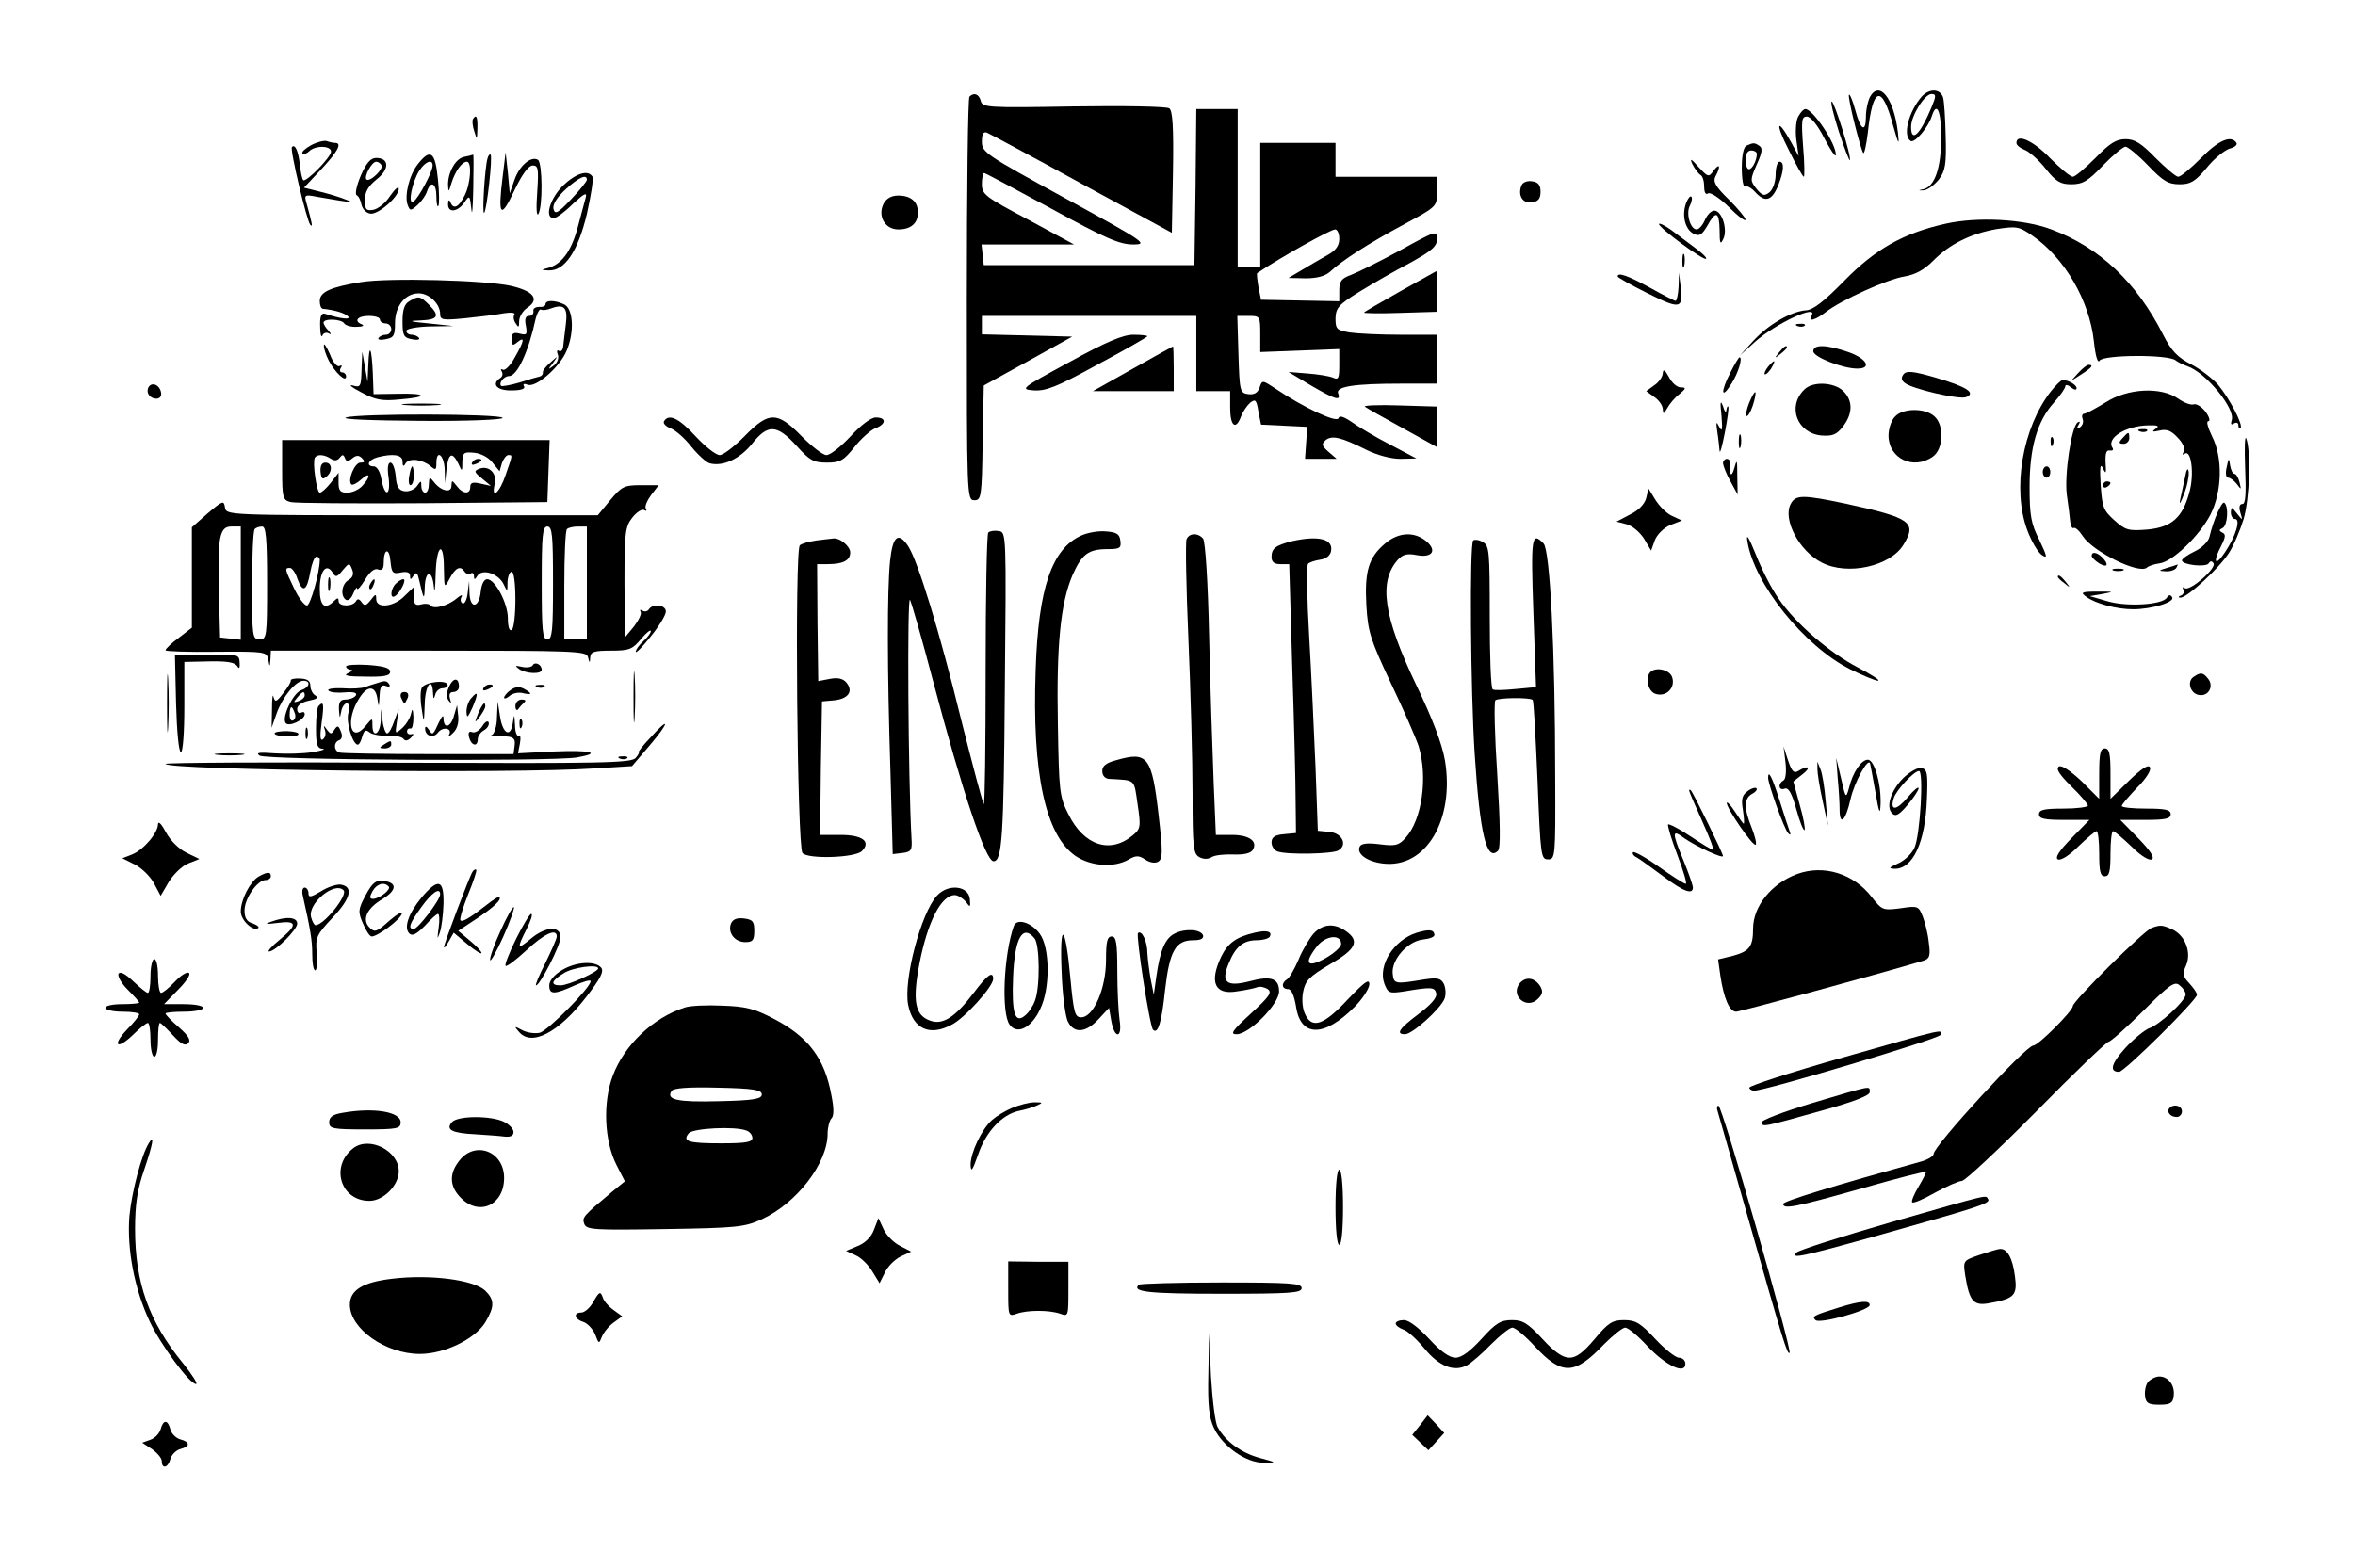 <?xml version="1.0" standalone="no"?>
<!DOCTYPE svg PUBLIC "-//W3C//DTD SVG 20010904//EN"
 "http://www.w3.org/TR/2001/REC-SVG-20010904/DTD/svg10.dtd">
<svg version="1.0" xmlns="http://www.w3.org/2000/svg"
 width="626pt" height="417pt" viewBox="0 0 626 417"
 preserveAspectRatio="xMidYMid meet">

<g transform="translate(0,417) scale(0.1,-0.1)"
fill="#000000" stroke="none">
<path d="M4970 3911 c-5 -11 -10 -33 -10 -50 0 -45 -14 -38 -28 15 -7 26 -15
45 -17 42 -5 -4 31 -147 38 -155 3 -2 8 22 12 54 13 123 37 130 67 20 15 -53
17 -56 13 -19 -11 92 -50 140 -75 93z"/>
<path d="M5108 3913 c-35 -41 -51 -104 -29 -118 11 -6 47 37 56 66 13 41 25
15 25 -56 0 -81 -17 -131 -47 -138 -15 -3 -15 -4 1 -3 10 1 28 14 40 29 17 23
20 40 18 114 -1 47 -4 94 -7 104 -8 24 -37 24 -57 2z m26 -29 c-30 -72 -54
-95 -54 -51 0 29 36 87 54 87 13 0 13 -5 0 -36z"/>
<path d="M2577 3913 c-4 -3 -7 -246 -7 -540 0 -524 0 -533 20 -533 18 0 20 8
22 153 l3 152 118 65 117 65 -120 3 -120 3 0 24 0 25 285 0 285 0 0 -100 0
-100 45 0 45 0 0 -45 c0 -48 15 -60 29 -22 5 13 16 29 24 36 14 11 17 8 22
-23 l7 -35 62 -3 61 -3 -3 -42 -3 -43 42 0 42 0 -22 19 c-18 16 -19 20 -7 31
17 13 40 8 108 -26 28 -14 65 -24 90 -24 l43 1 -70 37 c-39 20 -84 47 -102 60
-22 15 -33 18 -35 10 -5 -13 -94 29 -168 79 -35 23 -35 23 -42 2 -5 -14 -15
-19 -30 -17 -22 3 -23 8 -26 106 l-3 102 31 0 c29 0 30 -1 30 -48 l0 -48 105
4 105 4 0 -42 c0 -36 -2 -41 -17 -34 -10 4 -40 9 -68 11 l-50 4 60 -36 c65
-38 80 -42 72 -21 -7 18 41 26 166 26 l97 0 0 65 0 65 -97 0 c-54 0 -115 3
-135 6 -35 6 -38 9 -38 38 1 27 8 36 63 70 34 21 95 56 135 77 58 32 72 44 72
64 0 23 -3 22 -99 -31 -55 -30 -114 -59 -130 -65 -25 -9 -31 -17 -31 -41 l0
-29 -104 2 -104 2 -7 35 c-3 19 -5 35 -3 36 64 43 195 116 207 116 6 0 11 -11
11 -25 0 -18 -9 -31 -31 -43 -16 -9 -47 -27 -67 -39 l-37 -22 46 -1 c30 0 52
6 65 18 32 30 104 76 197 126 87 47 87 47 87 87 l0 39 -135 0 -135 0 0 45 0
45 -100 0 -100 0 0 -165 0 -165 -30 0 -30 0 0 210 0 210 -55 0 -55 0 -2 -207
-3 -208 -280 0 -280 0 -3 28 -3 27 123 0 123 0 -122 66 c-115 61 -123 67 -123
95 0 16 3 29 6 29 3 0 83 -43 179 -95 144 -79 181 -95 217 -95 41 0 33 6 -179
122 -212 116 -223 123 -223 151 0 21 4 28 14 24 7 -3 121 -64 252 -136 l239
-130 3 161 c2 122 -1 164 -10 170 -7 5 -122 7 -255 5 -228 -4 -242 -3 -246 15
-5 18 -18 23 -30 11z"/>
<path d="M4888 3820 c14 -43 28 -78 29 -76 6 6 -41 156 -48 156 -4 0 5 -36 19
-80z"/>
<path d="M4780 3860 c-6 -10 -8 -39 -5 -62 l6 -43 -20 37 c-38 68 -43 51 -6
-21 19 -39 37 -71 40 -71 2 0 2 36 -2 80 -5 70 -4 80 10 80 10 0 29 -23 46
-57 17 -32 30 -52 31 -45 1 30 -61 122 -81 122 -5 0 -13 -9 -19 -20z"/>
<path d="M1257 3853 c-2 -5 -1 -19 4 -33 7 -23 7 -23 8 8 1 31 -3 40 -12 25z"/>
<path d="M827 3784 c-16 -9 -26 -18 -23 -22 4 -3 12 0 18 6 16 16 58 15 58 -1
0 -15 -67 -83 -74 -76 -3 3 -7 22 -9 42 -4 36 -13 55 -21 46 -6 -6 40 -199 49
-207 7 -7 5 2 -10 57 -7 23 -5 24 26 18 99 -17 105 -18 79 -8 -14 6 -44 15
-68 21 l-44 11 46 49 c44 47 56 70 37 70 -5 0 -15 2 -23 5 -7 2 -26 -3 -41
-11z"/>
<path d="M5360 3790 c0 -6 10 -14 23 -19 12 -5 37 -27 55 -50 27 -34 39 -41
68 -41 30 0 44 8 84 50 27 28 54 50 60 50 6 0 33 -22 60 -50 40 -42 54 -50 84
-50 29 0 41 7 72 44 20 25 48 47 61 51 13 3 21 10 18 15 -14 22 -48 7 -94 -40
-27 -27 -54 -50 -61 -50 -6 0 -33 23 -60 50 -38 39 -55 50 -80 50 -25 0 -42
-11 -80 -50 -27 -27 -54 -50 -60 -50 -7 0 -34 23 -61 50 -44 46 -89 66 -89 40z"/>
<path d="M4643 3783 c-8 -3 -13 -25 -13 -59 0 -31 4 -53 9 -50 4 3 16 -3 26
-14 26 -29 44 -25 61 15 16 40 18 65 4 65 -5 0 -10 -15 -10 -34 0 -19 -7 -39
-16 -47 -14 -11 -19 -10 -35 9 -17 22 -17 24 1 65 14 31 16 43 7 49 -13 9 -16
9 -34 1z m27 -22 c0 -17 -12 -41 -21 -41 -5 0 -9 11 -9 25 0 16 6 25 15 25 8
0 15 -4 15 -9z"/>
<path d="M1111 3734 c-23 -29 -37 -85 -27 -110 6 -15 8 -15 26 1 11 10 22 26
25 36 10 30 25 22 25 -13 0 -17 2 -29 5 -26 3 3 3 35 -1 72 -7 73 -20 82 -53
40z m39 -4 c0 -17 -38 -88 -51 -96 -16 -10 -4 52 16 83 16 24 35 31 35 13z"/>
<path d="M1234 3753 c-23 -4 -44 -42 -43 -76 1 -19 2 -18 9 6 10 32 28 57 41
57 14 0 10 -59 -6 -90 -16 -32 -30 -38 -38 -17 -3 7 -6 5 -6 -5 -1 -25 25 -22
43 3 14 21 15 20 19 -17 2 -22 4 3 5 54 1 50 1 91 0 91 -2 -1 -13 -4 -24 -6z"/>
<path d="M1296 3749 c-7 -21 -15 -151 -9 -145 7 6 23 150 17 155 -2 2 -6 -2
-8 -10z"/>
<path d="M1336 3699 c-13 -104 -5 -113 31 -36 21 44 38 67 49 67 15 0 16 -9
12 -71 -3 -41 -2 -65 3 -58 12 19 11 136 -1 144 -18 11 -49 -15 -62 -52 l-13
-37 -5 55 -6 54 -8 -66z"/>
<path d="M959 3703 c-11 -26 -16 -49 -11 -52 6 -3 11 -15 13 -26 3 -11 12 -21
23 -23 20 -4 76 44 76 66 0 8 -10 0 -23 -19 -12 -19 -33 -35 -45 -37 -19 -3
-22 1 -22 27 0 21 9 36 31 54 35 27 34 57 -1 57 -15 0 -26 -13 -41 -47z m55
28 c7 -10 -32 -47 -40 -38 -7 7 14 47 26 47 5 0 11 -4 14 -9z"/>
<path d="M4499 3733 c6 -12 16 -25 21 -28 6 -3 10 -17 10 -31 0 -16 4 -23 11
-18 6 3 31 -13 55 -37 24 -24 44 -39 44 -33 0 5 -20 29 -45 54 -35 34 -42 47
-35 61 15 27 11 37 -5 15 -13 -18 -15 -17 -40 10 -20 23 -24 24 -16 7z"/>
<path d="M1495 3675 c-34 -35 -48 -85 -23 -85 7 0 30 17 51 38 29 27 38 32 34
17 -3 -11 -13 -48 -22 -82 -17 -62 -43 -97 -80 -106 -17 -4 -17 -5 3 -6 43 -2
78 50 102 150 11 49 18 94 15 99 -12 20 -45 9 -80 -25z m65 17 c0 -4 -19 -28
-42 -52 -36 -38 -43 -41 -47 -25 -2 12 10 31 33 52 35 32 56 41 56 25z"/>
<path d="M4044 3676 c-10 -26 4 -48 28 -44 17 2 23 10 23 28 0 18 -6 26 -23
28 -13 2 -25 -3 -28 -12z"/>
<path d="M2349 3629 c-17 -33 3 -69 39 -69 33 0 52 16 52 45 0 29 -19 45 -52
45 -18 0 -31 -7 -39 -21z"/>
<path d="M4482 3630 c-12 -32 -3 -69 19 -81 16 -8 22 -5 37 20 23 42 32 39 33
-11 0 -36 2 -40 10 -23 12 25 -4 75 -24 75 -8 0 -19 -11 -25 -25 -6 -14 -16
-25 -22 -25 -17 0 -29 43 -18 63 5 10 7 21 4 24 -3 3 -9 -4 -14 -17z"/>
<path d="M5171 3575 c-112 -25 -187 -68 -269 -152 -52 -53 -82 -77 -101 -78
-41 -3 -102 -39 -141 -82 l-35 -38 40 36 c55 49 171 103 150 69 -10 -17 11
-11 38 10 39 31 164 88 210 95 29 5 52 18 75 41 44 45 101 73 170 85 53 8 59
7 95 -18 86 -60 151 -172 163 -281 4 -38 10 -59 15 -51 9 16 182 17 202 1 6
-5 21 -12 32 -16 48 -16 129 -114 117 -144 -3 -10 -1 -13 6 -8 7 4 12 2 12 -5
0 -7 3 -10 6 -7 7 8 -29 78 -60 115 -14 16 -46 41 -71 54 -37 19 -53 36 -75
79 -71 140 -169 232 -297 280 -74 28 -198 34 -282 15z"/>
<path d="M4410 3574 c1 -11 119 -98 125 -92 3 2 -10 15 -28 28 -17 13 -47 35
-64 48 -18 13 -33 20 -33 16z"/>
<path d="M4472 3475 c0 -16 2 -22 5 -12 2 9 2 23 0 30 -3 6 -5 -1 -5 -18z"/>
<path d="M3723 3396 c-51 -29 -95 -54 -97 -57 -3 -2 40 -3 95 -1 l99 3 0 55
c0 30 -1 54 -2 53 -2 -1 -45 -25 -95 -53z"/>
<path d="M4300 3435 c0 -3 36 -23 80 -45 88 -44 95 -42 87 22 l-4 33 -1 -37
c-1 -21 -5 -38 -8 -38 -3 0 -34 16 -68 35 -58 32 -86 42 -86 30z"/>
<path d="M960 3420 c-80 -13 -110 -26 -110 -50 0 -11 3 -20 8 -21 30 -3 58
-11 67 -20 9 -10 -20 -7 -62 7 -9 2 -13 -8 -12 -34 0 -20 3 -31 6 -24 2 6 10
9 16 6 8 -5 8 -2 0 7 -7 7 -13 17 -13 21 0 12 48 10 55 -2 3 -5 18 -10 33 -9
15 0 21 3 15 6 -24 9 -13 23 17 23 17 0 30 -4 30 -10 0 -5 7 -10 15 -10 8 0
15 -7 15 -15 0 -8 -6 -15 -14 -15 -8 0 -17 -4 -20 -9 -3 -4 6 -6 19 -3 22 4
25 10 25 43 0 45 27 79 63 79 28 0 57 -28 57 -55 0 -16 7 -17 68 -11 37 4 82
9 101 13 20 3 32 2 28 -4 -3 -5 -2 -15 4 -23 7 -12 9 -11 9 6 0 12 10 28 22
36 33 22 17 44 -44 58 -67 15 -325 22 -398 10z"/>
<path d="M1088 3369 c-13 -7 -18 -23 -18 -53 0 -38 3 -44 25 -48 13 -3 22 -1
19 3 -3 5 -12 9 -20 9 -8 0 -14 5 -14 10 0 6 28 11 63 12 l62 1 -65 7 c-53 5
-57 7 -22 8 47 2 52 12 22 42 -23 23 -28 24 -52 9z"/>
<path d="M1450 3361 c0 -5 -8 -8 -17 -7 -10 0 -17 -5 -15 -11 1 -7 -4 -13 -12
-13 -9 0 -12 -8 -8 -27 4 -23 2 -25 -17 -20 -16 4 -21 1 -21 -15 0 -17 3 -18
15 -8 21 17 19 4 -7 -41 -11 -21 -26 -35 -31 -32 -6 3 -7 1 -3 -5 3 -6 2 -13
-4 -17 -25 -16 -9 -34 30 -33 25 0 37 4 33 11 -4 6 0 8 10 4 22 -8 85 47 103
90 21 49 18 110 -5 123 -24 12 -51 13 -51 1z m54 -54 c-3 -23 -6 -50 -7 -59
-1 -9 -6 -14 -11 -11 -5 4 -7 -1 -3 -10 3 -9 -1 -21 -11 -29 -16 -12 -16 -11
-2 7 14 20 14 20 -7 1 -12 -10 -21 -22 -20 -26 1 -4 -2 -9 -8 -11 -5 -1 -30
-8 -54 -16 -24 -7 -46 -11 -49 -9 -7 8 8 26 21 26 22 0 52 65 71 153 4 15 10
26 14 24 4 -3 16 -1 27 3 35 13 45 2 39 -43z"/>
<path d="M4778 3303 c7 -3 16 -2 19 1 4 3 -2 6 -13 5 -11 0 -14 -3 -6 -6z"/>
<path d="M2842 3207 c-129 -70 -131 -72 -94 -75 32 -2 61 9 170 69 73 39 132
73 132 75 0 2 -17 4 -37 4 -28 0 -73 -19 -171 -73z"/>
<path d="M861 3252 c-1 -7 5 -25 13 -41 17 -32 46 -59 46 -42 0 6 -5 11 -11
11 -5 0 -7 5 -3 12 4 6 3 8 -3 5 -6 -4 -18 9 -26 31 -9 20 -16 31 -16 24z"/>
<path d="M3010 3189 l-105 -59 108 0 107 0 0 60 c0 33 -1 60 -2 59 -2 -1 -50
-27 -108 -60z"/>
<path d="M4729 3233 c-13 -16 -12 -17 4 -4 9 7 17 15 17 17 0 8 -8 3 -21 -13z"/>
<path d="M4820 3236 c0 -15 78 -46 117 -46 40 0 25 27 -24 44 -58 20 -93 21
-93 2z"/>
<path d="M979 3199 l-2 -44 -7 40 -7 40 -2 -48 c-1 -45 -3 -48 -23 -42 -13 3
-3 -5 22 -18 37 -20 55 -24 103 -19 77 6 73 17 -6 15 l-64 -1 -2 56 c-3 69
-10 82 -12 21z"/>
<path d="M4600 3180 c-27 -52 -25 -74 2 -31 19 29 31 71 22 71 -2 0 -13 -18
-24 -40z"/>
<path d="M4700 3195 c-7 -9 -11 -17 -9 -20 3 -2 10 5 17 15 14 24 10 26 -8 5z"/>
<path d="M5524 3178 l-19 -21 28 18 c28 18 33 25 19 25 -5 0 -17 -10 -28 -22z"/>
<path d="M4420 3178 c0 -9 -10 -24 -22 -32 l-22 -16 22 -16 c12 -8 22 -23 22
-32 1 -14 2 -14 12 3 6 11 20 28 32 37 18 15 19 18 4 18 -10 0 -24 12 -32 28
-10 18 -15 22 -16 10z"/>
<path d="M5060 3175 c-7 -9 -6 -16 3 -23 19 -16 144 -45 163 -38 28 11 1 28
-81 52 -59 17 -77 19 -85 9z"/>
<path d="M5452 3130 c-76 -97 -104 -261 -63 -370 11 -30 29 -60 39 -66 15 -10
14 -4 -7 40 -22 43 -26 65 -26 141 0 105 20 175 65 225 17 19 30 38 30 43 0 5
7 4 15 -3 9 -7 15 -8 15 -2 0 9 -24 23 -38 21 -4 0 -17 -13 -30 -29z"/>
<path d="M395 3141 c-8 -15 3 -31 21 -31 9 0 14 7 12 17 -4 20 -24 28 -33 14z"/>
<path d="M4796 3134 c-46 -45 -19 -116 46 -122 29 -2 40 2 57 24 26 34 27 68
1 94 -24 24 -82 27 -104 4z"/>
<path d="M4650 3100 c-7 -17 -10 -33 -8 -36 3 -3 11 9 17 27 6 18 9 34 7 36
-2 2 -9 -10 -16 -27z"/>
<path d="M5597 3100 c-26 -16 -52 -30 -57 -30 -5 0 -7 -6 -4 -14 3 -8 0 -17
-7 -22 -8 -5 -10 -3 -4 6 5 8 4 11 -2 7 -17 -11 -36 -141 -29 -193 4 -27 8
-59 9 -71 1 -11 5 -19 9 -17 4 3 15 -7 24 -21 27 -42 151 -103 171 -84 4 4 19
9 33 11 35 4 107 74 136 130 31 62 33 151 4 208 -11 23 -16 40 -10 40 6 0 3
11 -7 25 -10 13 -24 22 -31 20 -8 -3 -26 4 -42 15 -45 32 -134 28 -193 -10z
m133 -70 c-11 -8 -9 -9 10 -5 19 5 32 0 49 -19 14 -14 20 -30 16 -37 -5 -7 -4
-10 3 -5 17 10 25 -55 12 -102 -18 -68 -47 -94 -112 -100 -50 -4 -58 -2 -88
25 -29 26 -32 35 -36 93 -3 47 -1 60 6 45 8 -17 9 -14 7 15 -1 25 2 34 11 32
8 -1 11 2 7 8 -16 26 37 58 95 59 27 1 31 -2 20 -9z"/>
<path d="M5688 3023 c7 -3 16 -2 19 1 4 3 -2 6 -13 5 -11 0 -14 -3 -6 -6z"/>
<path d="M5642 3005 c-11 -12 -10 -15 3 -15 8 0 15 7 15 15 0 18 -2 18 -18 0z"/>
<path d="M5808 2900 c-4 -19 -10 -46 -13 -60 -3 -14 2 -7 10 15 9 22 14 49 13
60 -2 13 -6 8 -10 -15z"/>
<path d="M5590 2879 c0 -5 5 -7 10 -4 6 3 10 8 10 11 0 2 -4 4 -10 4 -5 0 -10
-5 -10 -11z"/>
<path d="M4576 3065 c3 -38 2 -45 -6 -30 -8 16 -9 14 -5 -14 3 -18 5 -41 6
-50 1 -9 7 13 14 49 7 36 11 67 9 69 -2 2 -4 -2 -5 -10 -1 -8 -5 -3 -9 11 -7
18 -8 11 -4 -25z"/>
<path d="M1078 3093 c23 -2 61 -2 85 0 23 2 4 4 -43 4 -47 0 -66 -2 -42 -4z"/>
<path d="M3628 3089 c4 -4 49 -29 100 -57 l92 -51 0 54 0 54 -100 3 c-54 2
-96 0 -92 -3z"/>
<path d="M5037 3062 c-10 -10 -17 -33 -17 -50 0 -61 66 -93 118 -56 28 20 31
83 4 107 -25 23 -85 22 -105 -1z"/>
<path d="M920 3060 c-15 -5 66 -8 198 -9 124 -1 221 3 218 8 -7 11 -383 12
-416 1z"/>
<path d="M1765 3050 c-3 -6 5 -14 18 -19 13 -5 38 -27 55 -49 18 -22 40 -42
49 -44 35 -9 80 12 112 52 42 53 66 52 118 -5 35 -39 45 -45 81 -45 35 0 44 5
73 41 17 22 43 45 55 50 30 11 31 29 2 29 -13 0 -39 -20 -67 -50 -25 -27 -54
-50 -64 -50 -10 0 -39 23 -66 50 -35 36 -56 50 -76 50 -20 0 -41 -14 -76 -50
-27 -27 -56 -50 -66 -50 -10 0 -39 23 -64 50 -44 48 -71 61 -84 40z"/>
<path d="M4622 2995 c0 -16 2 -22 5 -12 2 9 2 23 0 30 -3 6 -5 -1 -5 -18z"/>
<path d="M5968 2926 c3 -70 1 -96 -7 -96 -8 0 -10 -8 -6 -22 7 -23 7 -23 -9
-3 -14 18 -15 18 -16 3 0 -10 5 -18 11 -18 16 0 2 -46 -27 -89 -26 -39 -33
-27 -9 19 11 22 12 30 2 34 -9 5 -9 7 1 12 13 6 17 56 5 67 -6 7 -29 -44 -40
-91 -3 -12 -20 -29 -39 -38 -19 -9 -34 -20 -34 -24 0 -12 64 -19 71 -8 4 7 9
7 13 0 8 -13 -62 -74 -76 -66 -6 4 -8 3 -4 -4 3 -5 0 -13 -6 -15 -8 -3 -9 -6
-2 -6 17 -1 103 78 129 119 13 20 30 61 39 90 16 55 20 180 7 214 -4 10 -5
-25 -3 -78z"/>
<path d="M5451 2994 c0 -11 3 -14 6 -6 3 7 2 16 -1 19 -3 4 -6 -2 -5 -13z"/>
<path d="M750 2920 c0 -74 2 -80 23 -85 12 -3 171 -4 352 -3 l330 3 3 83 3 82
-356 0 -355 0 0 -80z m560 19 l18 -22 6 21 c4 12 12 22 17 22 12 0 12 2 -7
-53 -16 -48 -39 -67 -29 -24 7 28 -15 50 -40 41 -16 -6 -15 -9 6 -26 l24 -20
-27 6 c-21 5 -28 3 -28 -9 0 -20 -20 -19 -36 3 -13 16 -13 16 -14 0 0 -20 -28
-14 -47 11 -11 14 -12 13 -13 -6 0 -13 -4 -23 -10 -23 -5 0 -10 8 -10 17 0 16
-1 16 -12 0 -7 -9 -22 -15 -33 -13 -15 2 -21 12 -23 39 -2 21 -8 37 -14 37 -7
0 -9 -15 -5 -40 6 -49 -10 -53 -19 -5 -3 20 -12 35 -20 35 -22 0 -16 17 9 24
42 11 67 7 67 -11 0 -13 3 -15 8 -5 10 15 44 11 66 -7 14 -12 16 -11 16 8 0
37 20 22 22 -16 l1 -38 4 38 c5 42 15 47 31 15 10 -23 11 -23 11 4 1 25 4 27
33 24 18 -2 39 -14 48 -27z m-430 11 c9 -6 17 -5 23 3 7 9 10 9 14 -1 4 -10 8
-10 19 -1 11 9 18 9 26 1 9 -9 8 -12 -4 -12 -15 0 -35 -47 -24 -58 3 -3 15 3
26 13 24 22 27 9 3 -17 -9 -10 -27 -18 -40 -18 -18 0 -23 5 -23 26 l0 27 -21
-27 c-11 -14 -24 -26 -29 -26 -8 0 -20 80 -13 93 6 10 25 9 43 -3z"/>
<path d="M1255 2940 c-3 -6 1 -7 9 -4 18 7 21 14 7 14 -6 0 -13 -4 -16 -10z"/>
<path d="M1088 2905 c-3 -14 -1 -25 3 -25 5 0 9 11 9 25 0 14 -2 25 -4 25 -2
0 -6 -11 -8 -25z"/>
<path d="M852 2916 c2 -19 5 -22 15 -14 18 14 16 38 -2 38 -10 0 -14 -9 -13
-24z"/>
<path d="M4580 2938 c1 -7 9 -29 20 -48 l19 -35 -1 50 c0 43 -1 46 -8 20 -7
-27 -15 -18 -11 13 1 6 -3 12 -9 12 -5 0 -10 -6 -10 -12z"/>
<path d="M5919 2928 c-4 -16 -2 -28 4 -28 5 0 16 -8 23 -17 12 -16 12 -16 7 5
-3 12 -9 22 -13 22 -5 0 -10 10 -12 23 -3 20 -4 20 -9 -5z"/>
<path d="M5430 2915 c0 -8 5 -15 10 -15 6 0 10 7 10 15 0 8 -4 15 -10 15 -5 0
-10 -7 -10 -15z"/>
<path d="M1622 2840 l-33 -40 -494 0 c-492 0 -494 0 -497 21 -3 19 -6 18 -46
-16 l-42 -37 0 -133 0 -134 -35 -27 c-19 -14 -35 -29 -35 -33 0 -3 60 -5 134
-4 131 1 135 0 139 -20 4 -22 4 -22 6 1 l1 22 419 0 c391 0 420 -1 424 -17 4
-17 5 -17 6 0 1 14 11 17 55 17 48 0 57 3 80 31 14 17 26 26 26 21 0 -5 -9
-17 -20 -27 -11 -10 -20 -22 -20 -28 0 -5 18 13 40 41 22 27 40 57 40 66 0 18
-35 22 -45 6 -4 -6 -11 -7 -17 -4 -6 4 -8 3 -5 -3 3 -5 -5 -22 -18 -39 l-24
-29 -1 146 c0 133 2 149 21 173 11 14 25 23 31 20 6 -4 8 -2 5 3 -4 6 3 22 14
37 l20 26 -48 0 c-44 0 -51 -4 -81 -40z m-982 -221 l0 -150 -27 3 -28 3 -3
115 c-4 151 1 180 33 180 l25 0 0 -151z m70 1 c0 -143 -1 -150 -20 -150 -19 0
-20 7 -20 143 0 79 3 147 7 150 3 4 12 7 20 7 10 0 13 -32 13 -150z m760 0 c0
-127 -2 -150 -15 -150 -13 0 -15 23 -15 150 0 127 2 150 15 150 13 0 15 -23
15 -150z m90 0 l0 -150 -30 0 -30 0 0 143 c0 79 3 147 7 150 3 4 17 7 30 7
l23 0 0 -150z m-494 28 c16 3 24 0 24 -9 0 -11 2 -11 9 0 8 12 11 8 16 -15 11
-48 13 -51 14 -17 1 46 19 50 24 6 2 -24 4 -12 5 30 2 79 22 92 22 15 1 -53 1
-53 16 -25 15 28 28 34 39 17 4 -6 11 -8 16 -5 5 4 9 0 9 -7 0 -10 2 -10 9 1
13 20 55 6 69 -21 11 -23 11 -23 11 5 1 15 6 27 11 27 6 0 10 -31 10 -74 0
-41 -4 -78 -10 -81 -6 -4 -10 9 -10 31 0 40 -34 104 -55 104 -8 0 -15 -13 -17
-32 -4 -44 -28 -49 -30 -6 l-1 33 -4 -33 c-2 -18 -9 -30 -14 -26 -5 3 -6 11
-2 17 3 7 -2 5 -13 -4 -23 -20 -62 -30 -69 -19 -3 4 -14 6 -25 3 -16 -4 -20 0
-20 20 l0 26 -25 -24 c-28 -29 -75 -34 -75 -8 0 15 -2 14 -15 -3 -12 -15 -16
-16 -24 -5 -6 9 -11 10 -15 2 -10 -15 -46 -14 -46 1 0 9 -3 9 -12 0 -25 -25
-38 -13 -38 32 0 48 17 70 34 44 8 -14 12 -13 27 6 17 20 18 20 25 2 5 -12 2
-21 -9 -28 -19 -10 -23 -43 -7 -53 6 -3 14 4 19 17 6 13 10 19 10 13 1 -5 10
5 21 23 13 22 26 32 35 28 11 -4 15 2 15 18 0 38 15 41 18 3 3 -30 6 -34 28
-29z m-216 34 c0 -34 -25 -122 -34 -122 -7 0 -22 20 -34 45 -25 52 -26 55 -11
55 5 0 15 -13 20 -30 14 -38 25 -31 34 20 4 22 11 40 16 40 5 0 9 -4 9 -8z"/>
<path d="M872 2615 c0 -16 2 -22 5 -12 2 9 2 23 0 30 -3 6 -5 -1 -5 -18z"/>
<path d="M985 2619 c-4 -6 -5 -12 -2 -15 2 -3 7 2 10 11 7 17 1 20 -8 4z"/>
<path d="M1052 2618 c-14 -14 -16 -42 -2 -33 14 9 32 45 22 45 -4 0 -13 -5
-20 -12z"/>
<path d="M4376 2846 c-4 -16 -20 -33 -43 -44 l-36 -19 27 -7 c15 -4 35 -21 46
-38 l19 -32 10 28 c6 15 24 33 41 40 l31 12 -26 12 c-14 6 -33 25 -44 42 l-19
31 -6 -25z"/>
<path d="M4760 2830 c-22 -41 23 -126 83 -156 68 -35 182 -10 217 48 36 59 19
71 -150 108 -118 25 -137 25 -150 0z"/>
<path d="M2627 2754 c-4 -4 -7 -169 -7 -367 0 -198 -2 -358 -5 -355 -3 3 -30
105 -61 228 -56 229 -114 418 -140 458 -26 39 -41 27 -48 -39 -8 -79 -8 -286
1 -562 l6 -218 26 3 c23 3 26 7 24 38 -9 157 -12 651 -4 635 5 -11 33 -108 61
-215 78 -295 140 -480 161 -480 23 0 27 66 30 455 4 417 4 420 -16 423 -12 2
-24 0 -28 -4z"/>
<path d="M2874 2746 c-78 -35 -114 -140 -121 -357 -10 -275 26 -440 106 -495
40 -27 101 -32 140 -10 21 12 28 12 46 0 12 -8 26 -10 34 -5 12 8 12 27 1 122
-18 157 -29 172 -112 148 -27 -7 -38 -15 -38 -29 0 -12 7 -20 18 -21 72 -4 66
1 76 -68 9 -60 8 -65 -14 -83 -60 -49 -129 -26 -170 57 -24 47 -25 61 -28 239
-4 211 7 322 39 397 25 56 42 69 94 69 32 0 36 3 33 23 -2 17 -10 22 -38 24
-19 2 -49 -3 -66 -11z"/>
<path d="M4645 2730 c18 -112 150 -277 272 -339 34 -17 68 -31 75 -31 7 1 -17
16 -53 35 -75 39 -166 117 -211 183 -18 25 -45 78 -60 116 -20 49 -27 60 -23
36z"/>
<path d="M3154 2736 c-3 -8 -1 -128 5 -266 6 -138 11 -322 11 -410 0 -143 2
-160 18 -169 11 -6 23 -6 33 0 7 5 33 8 57 7 29 -1 46 3 52 12 14 23 -9 40
-55 40 l-43 0 -6 143 c-3 78 -9 252 -12 387 -3 142 -10 250 -16 258 -14 16
-37 15 -44 -2z"/>
<path d="M3682 2725 c-44 -37 -55 -74 -50 -164 4 -71 11 -92 65 -207 34 -71
67 -147 74 -168 25 -83 9 -196 -35 -244 -18 -20 -27 -22 -67 -17 -31 4 -49 3
-54 -5 -11 -19 18 -41 61 -46 114 -14 191 116 165 274 -8 45 -33 111 -77 202
-87 182 -100 274 -48 332 13 14 25 17 50 12 42 -8 55 13 24 38 -31 25 -73 23
-108 -7z"/>
<path d="M2170 2733 c-19 -3 -39 -8 -44 -13 -14 -14 -7 -801 7 -818 14 -17
140 -13 158 5 25 25 2 43 -56 43 l-55 0 2 178 3 177 33 3 c37 4 51 24 32 47
-9 11 -23 14 -44 10 l-31 -6 -2 155 -1 156 28 0 c41 0 60 10 60 31 0 17 -29
41 -47 37 -4 0 -24 -3 -43 -5z"/>
<path d="M3434 2731 c-43 -11 -54 -19 -54 -42 0 -13 7 -19 23 -19 l24 0 8
-272 c5 -150 9 -311 9 -358 l1 -85 -32 -3 c-24 -2 -33 -8 -33 -22 0 -10 7 -21
16 -24 24 -9 147 -7 162 3 25 15 9 46 -24 49 l-31 3 -6 167 c-4 92 -11 250
-17 351 -6 101 -7 187 -3 192 4 4 19 9 33 11 15 2 26 11 28 22 7 33 -33 43
-104 27z"/>
<path d="M3916 2733 c-10 -10 -7 -401 4 -568 14 -215 32 -287 62 -257 7 7 6
71 -2 202 -7 105 -9 194 -5 198 7 7 92 8 99 1 3 -2 8 -99 13 -214 8 -201 9
-210 28 -210 19 0 20 6 19 215 0 345 -14 608 -31 625 -32 33 -34 17 -27 -184
l7 -198 -54 -5 c-30 -3 -57 -4 -61 -1 -5 2 -8 89 -8 193 0 175 -1 190 -19 199
-10 6 -21 7 -25 4z"/>
<path d="M5560 2692 c0 -4 9 -13 20 -20 22 -13 27 -3 8 16 -14 14 -28 16 -28
4z"/>
<path d="M5760 2660 c-23 -7 -23 -8 -3 -9 12 -1 25 4 28 9 3 6 5 10 3 9 -2 -1
-14 -5 -28 -9z"/>
<path d="M5618 2653 c6 -2 18 -2 25 0 6 3 1 5 -13 5 -14 0 -19 -2 -12 -5z"/>
<path d="M5470 2636 c0 -2 8 -10 18 -17 15 -13 16 -12 3 4 -13 16 -21 21 -21
13z"/>
<path d="M5546 2583 c24 -18 81 -33 124 -33 50 0 112 19 104 32 -4 7 -9 7 -14
-1 -11 -19 -105 -25 -157 -10 l-48 14 35 6 c31 6 30 6 -14 6 -43 0 -47 -2 -30
-14z"/>
<path d="M468 2299 c2 -72 7 -129 13 -129 5 0 9 51 9 120 l0 120 48 1 c66 2
86 -1 94 -14 4 -7 6 -1 5 11 -1 22 -4 23 -87 21 l-85 -1 3 -129z"/>
<path d="M444 2300 c0 -69 1 -97 3 -62 2 34 2 90 0 125 -2 34 -3 6 -3 -63z"/>
<path d="M1684 2315 c0 -60 1 -84 3 -52 2 32 2 81 0 110 -2 29 -3 3 -3 -58z"/>
<path d="M920 2398 c0 -5 6 -8 13 -9 6 0 3 -4 -8 -9 -14 -6 0 -9 46 -9 50 -1
66 2 66 13 0 10 -17 15 -59 18 -32 2 -58 0 -58 -4z"/>
<path d="M1416 2401 c-3 -5 -16 -7 -29 -4 -18 4 -19 3 -7 -6 19 -13 60 -14 60
-2 0 14 -18 23 -24 12z"/>
<path d="M4387 2383 c-15 -15 -6 -52 14 -58 28 -9 53 16 44 44 -6 20 -43 29
-58 14z"/>
<path d="M5832 2371 c-20 -12 -10 -46 14 -49 25 -4 40 24 23 44 -13 16 -19 17
-37 5z"/>
<path d="M773 2361 c1 -4 -8 -19 -20 -34 -18 -24 -22 -25 -26 -10 -2 10 -4 -4
-4 -32 l-1 -50 14 40 c16 43 50 85 71 85 20 0 16 -18 -6 -25 -22 -7 -54 -75
-41 -88 9 -10 50 9 50 24 0 6 -4 7 -10 4 -5 -3 -10 1 -10 10 0 9 12 18 31 22
21 4 27 8 17 14 -7 4 -13 16 -13 26 0 13 -8 18 -27 19 -15 1 -26 -2 -25 -5z
m37 -40 c0 -5 -7 -12 -16 -15 -14 -5 -15 -4 -4 9 14 17 20 19 20 6z m-27 -46
c4 -8 2 -17 -3 -20 -6 -4 -10 3 -10 14 0 25 6 27 13 6z"/>
<path d="M1194 2345 c-7 -15 -8 -28 -2 -37 8 -10 8 -9 4 5 -3 11 0 17 9 17 8
0 15 6 15 14 0 25 -15 25 -26 1z"/>
<path d="M1000 2353 c-8 -2 -22 -7 -30 -10 -8 -3 -35 -5 -60 -3 -25 1 -41 -2
-37 -6 4 -5 24 -7 44 -5 23 2 33 -1 29 -8 -4 -6 -16 -11 -27 -11 -14 0 -19 -6
-18 -27 2 -24 2 -25 6 -5 2 12 9 22 15 22 6 0 8 -10 4 -26 -7 -25 12 -84 25
-84 4 0 9 10 12 22 5 16 9 19 19 11 7 -6 29 -10 48 -9 19 1 38 -3 42 -8 5 -7
11 -6 20 2 8 9 9 12 2 10 -7 -2 -12 2 -12 7 0 6 4 9 9 8 5 -2 8 12 8 30 -1 21
-3 25 -6 11 -2 -12 -13 -30 -24 -40 -19 -17 -19 -16 -14 17 l5 34 -12 -32 c-6
-18 -14 -33 -19 -33 -4 0 -10 15 -12 33 l-4 32 -1 -32 c-2 -36 -22 -46 -22
-12 0 21 0 21 -18 -1 -41 -50 -55 16 -16 75 21 33 42 32 47 -2 4 -25 4 -25 6
6 1 25 5 32 17 27 8 -3 12 -2 9 4 -7 11 -12 11 -35 3z"/>
<path d="M1121 2341 c-4 -9 -4 -34 0 -56 6 -40 6 -40 8 13 1 50 20 75 22 30 1
-17 2 -19 6 -5 2 9 11 17 19 17 8 0 14 4 14 8 0 16 -61 9 -69 -7z"/>
<path d="M1285 2340 c-3 -6 1 -7 9 -4 18 7 21 14 7 14 -6 0 -13 -4 -16 -10z"/>
<path d="M1357 2335 c-9 -6 -17 -16 -17 -20 0 -4 7 -2 15 5 8 7 24 10 35 7 25
-6 26 -1 2 12 -12 6 -23 5 -35 -4z"/>
<path d="M1428 2343 c7 -3 16 -2 19 1 4 3 -2 6 -13 5 -11 0 -14 -3 -6 -6z"/>
<path d="M1066 2315 c4 -8 7 -15 9 -15 2 0 5 7 9 15 3 9 0 15 -9 15 -9 0 -12
-6 -9 -15z"/>
<path d="M1253 2314 c-7 -7 -13 -23 -13 -36 1 -19 3 -17 16 11 16 38 15 46 -3
25z"/>
<path d="M1370 2293 c0 -10 4 -14 8 -8 4 6 11 13 16 18 5 4 2 7 -7 7 -10 0
-17 -8 -17 -17z"/>
<path d="M847 2293 c-4 -3 -7 -30 -7 -60 0 -43 3 -53 18 -54 9 -1 -3 -5 -28
-9 -25 -4 -70 -5 -100 -3 -41 3 -51 2 -40 -6 16 -12 775 -16 843 -5 69 12 38
20 -59 16 l-97 -5 5 26 c3 15 1 24 -3 21 -5 -3 -10 10 -10 28 -2 31 -2 31 -6
5 -6 -40 -27 -28 -34 19 l-6 39 -2 -42 c0 -23 -7 -44 -13 -47 -7 -2 -4 -4 7
-4 47 2 56 -2 53 -24 l-3 -23 -225 0 c-124 0 -231 2 -237 4 -16 4 -17 28 -1
33 7 3 9 12 4 23 -6 16 -9 17 -17 5 -8 -13 -10 -13 -20 0 -9 13 -10 12 -5 -2
3 -10 0 -20 -6 -24 -7 -5 -8 9 -3 45 7 50 5 58 -8 44z"/>
<path d="M1271 2273 c-10 -26 -10 -27 4 -9 8 11 15 23 15 28 0 15 -7 8 -19
-19z"/>
<path d="M1207 2268 c-8 -31 -27 -38 -28 -10 0 12 -3 10 -12 -8 -16 -35 -17
-36 -27 -20 -6 9 -10 10 -10 3 0 -20 22 -27 34 -11 13 17 39 12 30 -5 -4 -7 1
-5 10 4 11 10 16 27 14 45 l-3 29 -8 -27z"/>
<path d="M1282 2239 c-7 -11 -19 -18 -26 -16 -10 4 -12 -1 -9 -14 6 -22 23
-26 23 -4 0 7 7 18 16 23 9 5 15 14 13 21 -2 6 -10 2 -17 -10z"/>
<path d="M1381 2244 c0 -11 3 -14 6 -6 3 7 2 16 -1 19 -3 4 -6 -2 -5 -13z"/>
<path d="M1729 2209 c-20 -21 -34 -39 -31 -39 2 0 -1 -7 -8 -15 -11 -14 -88
-15 -631 -13 -341 2 -619 0 -619 -3 0 -17 927 -27 1143 -12 l97 6 46 54 c54
63 56 81 3 22z"/>
<path d="M812 2220 c0 -14 2 -19 5 -12 2 6 2 18 0 25 -3 6 -5 1 -5 -13z"/>
<path d="M730 2220 c0 -9 58 -11 63 -3 3 5 -10 8 -29 9 -19 0 -34 -2 -34 -6z"/>
<path d="M1020 2190 c-13 -8 -12 -10 3 -10 9 0 17 5 17 10 0 12 -1 12 -20 0z"/>
<path d="M4746 2144 c3 -25 1 -45 -5 -49 -16 -9 -13 -28 3 -22 10 4 19 -12 31
-55 9 -33 19 -58 22 -55 2 3 -3 33 -13 67 l-17 62 24 19 c25 19 16 26 -11 9
-12 -7 -17 -1 -27 28 l-12 37 5 -41z"/>
<path d="M5580 2113 l0 -67 -47 47 c-31 29 -53 43 -60 39 -9 -6 1 -21 32 -52
25 -24 45 -48 45 -52 0 -4 -29 -8 -65 -8 -51 0 -65 -3 -65 -15 0 -12 14 -15
67 -15 l67 0 -48 -49 c-32 -33 -44 -51 -36 -56 7 -4 29 9 54 34 23 22 45 41
49 41 4 0 7 -27 7 -60 0 -47 3 -60 15 -60 12 0 15 13 15 60 0 33 3 60 7 60 4
0 26 -19 49 -41 25 -25 47 -38 54 -34 8 5 -4 23 -36 56 l-48 49 67 0 c53 0 67
3 67 15 0 12 -14 15 -65 15 -36 0 -65 3 -65 7 0 4 19 26 41 49 25 25 38 47 34
54 -5 8 -23 -4 -56 -36 l-49 -48 0 67 c0 53 -3 67 -15 67 -12 0 -15 -14 -15
-67z"/>
<path d="M578 2163 c17 -2 47 -2 65 0 17 2 3 4 -33 4 -36 0 -50 -2 -32 -4z"/>
<path d="M1648 2153 c7 -3 16 -2 19 1 4 3 -2 6 -13 5 -11 0 -14 -3 -6 -6z"/>
<path d="M4885 2100 c3 -30 5 -67 5 -82 0 -46 16 -31 29 27 10 45 47 112 52
95 1 -3 7 -36 14 -75 10 -59 13 -64 14 -30 1 54 -17 115 -34 115 -17 0 -40
-33 -50 -75 -8 -29 -9 -28 -21 25 l-13 55 4 -55z"/>
<path d="M4831 2125 c0 -11 6 -49 14 -85 l14 -65 -6 65 c-3 36 -9 74 -14 85
l-8 20 0 -20z"/>
<path d="M5060 2102 c-34 -34 -48 -78 -30 -95 9 -9 18 -4 41 23 16 19 29 39
29 44 0 6 -13 -5 -29 -24 -30 -36 -48 -37 -37 -2 7 22 54 72 67 72 13 0 3
-172 -12 -204 -7 -16 -27 -35 -44 -42 -24 -11 -26 -13 -9 -14 49 -1 82 71 86
185 3 69 1 80 -15 83 -9 2 -30 -10 -47 -26z"/>
<path d="M4700 2102 c0 -17 43 -137 53 -147 6 -7 8 -5 4 5 -3 8 -15 45 -27 83
-19 60 -30 82 -30 59z"/>
<path d="M4645 2066 c-14 -10 -17 -21 -12 -50 3 -20 4 -36 2 -36 -2 0 -12 15
-24 33 -11 17 -21 27 -21 22 0 -15 71 -118 77 -111 3 3 -2 23 -11 46 -21 52
-20 77 1 89 10 5 15 12 12 15 -3 3 -14 0 -24 -8z"/>
<path d="M4490 2068 c0 -3 16 -40 35 -82 19 -42 32 -76 29 -76 -3 0 -30 16
-60 36 -30 20 -57 34 -60 32 -2 -3 9 -40 25 -82 16 -42 26 -76 22 -76 -4 0
-36 20 -71 45 -35 25 -66 42 -69 39 -3 -3 1 -10 10 -14 9 -5 40 -28 70 -50 53
-40 79 -50 79 -30 0 6 -11 38 -25 72 -32 78 -31 84 4 58 31 -21 101 -54 101
-46 0 7 -79 168 -85 174 -3 3 -5 3 -5 0z"/>
<path d="M420 1979 c0 -24 -39 -69 -69 -81 l-26 -10 34 -17 c19 -10 42 -33 51
-51 l17 -32 21 36 c12 20 35 43 52 50 l30 12 -35 17 c-20 10 -42 32 -54 54
-11 21 -20 31 -21 22z"/>
<path d="M1256 1852 c-9 -14 -76 -193 -76 -200 1 -4 6 3 13 15 l13 23 37 -31
c20 -17 37 -27 37 -23 0 4 -14 19 -31 33 l-31 26 53 35 c29 19 55 41 57 49 3
10 -5 7 -24 -7 -55 -43 -75 -55 -80 -49 -3 2 6 33 20 68 14 34 24 64 22 66 -2
3 -7 0 -10 -5z"/>
<path d="M4777 1846 c-68 -25 -117 -86 -117 -145 0 -47 -9 -60 -52 -72 l-41
-10 6 -43 c9 -60 24 -96 42 -96 11 0 390 103 499 136 15 5 18 13 13 48 -2 22
-10 54 -16 69 -11 28 -13 29 -59 22 -47 -6 -49 -5 -76 29 -48 63 -128 88 -199
62z"/>
<path d="M687 1839 c-22 -13 -47 -61 -47 -93 0 -23 34 -55 47 -43 2 3 -5 8
-16 12 -15 4 -21 15 -21 34 0 32 34 81 56 81 8 0 14 5 14 10 0 13 -10 12 -33
-1z"/>
<path d="M972 1790 c-20 -38 -21 -44 -7 -76 8 -19 18 -34 23 -34 16 0 75 44
80 60 3 8 -12 0 -33 -18 -33 -30 -39 -32 -52 -19 -22 21 -8 52 33 76 39 24 41
44 3 49 -20 2 -29 -5 -47 -38z m61 23 c8 -7 -23 -32 -41 -33 -10 0 -10 5 -2
20 11 20 31 26 43 13z"/>
<path d="M853 1800 c-27 -16 -33 -17 -33 -5 0 8 -5 15 -10 15 -6 0 -8 -10 -5
-22 20 -89 25 -118 25 -155 0 -24 3 -43 8 -43 4 0 6 20 4 45 -4 43 -1 49 43
96 48 51 55 82 20 87 -11 1 -35 -7 -52 -18z m60 3 c13 -12 -51 -92 -74 -93 -4
0 -9 10 -12 21 -10 36 62 96 86 72z"/>
<path d="M1120 1783 c-35 -43 -47 -80 -32 -95 8 -8 19 -2 41 20 16 18 32 32
35 32 4 0 5 -17 2 -37 -4 -30 -4 -33 3 -13 5 14 9 49 10 78 1 64 -14 68 -59
15z m50 9 c0 -15 -59 -92 -70 -92 -17 0 -11 15 20 58 28 39 50 54 50 34z"/>
<path d="M2491 1789 c-43 -46 -90 -226 -77 -291 13 -64 57 -84 115 -53 35 17
111 102 111 122 0 22 -15 12 -51 -36 -50 -66 -83 -87 -116 -75 -41 14 -48 52
-29 152 22 112 58 182 94 182 8 0 21 -8 29 -17 12 -17 13 -16 11 7 -4 35 -57
41 -87 9z"/>
<path d="M1330 1694 c-17 -37 -29 -72 -27 -77 1 -5 17 23 35 63 18 40 30 75
28 78 -3 2 -19 -26 -36 -64z"/>
<path d="M1372 1674 c-18 -37 -31 -69 -28 -72 3 -3 28 16 55 41 47 44 81 60
81 37 0 -6 -14 -37 -30 -70 -17 -33 -28 -60 -25 -60 10 0 65 106 65 128 0 31
-40 29 -79 -4 -36 -30 -38 -27 -11 26 11 22 17 40 12 40 -4 0 -22 -30 -40 -66z"/>
<path d="M720 1719 c-18 -6 -14 -7 18 -3 52 7 54 -5 5 -45 -21 -17 -33 -31
-28 -31 17 0 75 58 75 74 0 18 -29 20 -70 5z"/>
<path d="M1943 1714 c-9 -24 10 -49 38 -49 20 0 24 5 24 30 0 25 -4 30 -28 33
-18 2 -29 -2 -34 -14z"/>
<path d="M2695 1708 c-27 -76 -34 -232 -11 -263 20 -27 58 -8 81 42 27 55 26
163 -1 200 -23 31 -61 42 -69 21z m55 -33 c14 -17 15 -130 1 -166 -5 -14 -16
-31 -26 -39 -27 -23 -36 5 -32 102 4 103 25 142 57 103z"/>
<path d="M3492 1688 c-11 -13 -30 -44 -40 -69 -11 -26 -25 -50 -31 -53 -16
-10 -14 -26 3 -26 9 0 16 -17 21 -46 12 -82 74 -83 155 -2 22 22 40 50 40 61
0 16 -13 6 -58 -41 -63 -68 -95 -79 -113 -38 -7 14 -9 40 -5 59 6 30 16 40 71
73 70 40 80 62 43 88 -31 22 -61 20 -86 -6z m73 -28 c0 -8 -19 -25 -42 -38
-49 -27 -58 -14 -22 32 23 29 64 33 64 6z"/>
<path d="M5720 1703 c-21 -7 -210 -195 -210 -208 0 -13 -92 -105 -105 -105
-20 0 -265 -267 -265 -288 0 -6 -15 -15 -32 -20 -234 -65 -368 -106 -368 -113
0 -15 31 -9 205 40 94 27 172 47 174 45 2 -1 -7 -19 -19 -39 -12 -20 -20 -39
-17 -42 4 -3 31 9 61 26 31 17 63 31 71 31 8 0 97 83 198 185 100 102 187 185
192 185 5 0 47 37 92 82 70 70 84 80 97 68 9 -7 16 -18 16 -24 0 -17 -71 -82
-97 -90 -11 -4 -40 -27 -63 -52 -38 -42 -44 -64 -17 -64 14 0 207 191 207 205
0 5 -9 18 -20 30 -18 19 -19 26 -9 48 15 34 -2 80 -37 96 -27 12 -31 12 -54 4z"/>
<path d="M3123 1688 c-25 -12 -39 -43 -49 -113 l-7 -50 -8 40 c-4 22 -8 54 -9
70 0 32 -15 63 -25 54 -6 -7 31 -248 40 -257 13 -13 23 19 32 106 12 104 28
132 75 132 19 0 28 4 26 13 -6 16 -47 19 -75 5z"/>
<path d="M3335 1690 c-48 -11 -71 -27 -89 -64 -32 -68 -17 -102 42 -92 22 3
46 8 54 11 7 3 20 0 28 -5 12 -9 4 -20 -45 -65 -50 -46 -56 -55 -38 -55 34 0
113 80 113 114 0 35 -22 42 -78 27 -62 -16 -77 -3 -56 47 18 45 39 62 75 62
15 0 30 4 34 9 8 14 -7 19 -40 11z"/>
<path d="M3766 1690 c-61 -19 -104 -87 -86 -136 10 -25 13 -26 53 -20 72 12
81 12 85 -6 2 -11 -15 -30 -47 -54 -52 -39 -62 -54 -36 -54 19 0 95 68 105 95
4 11 3 28 -2 39 -8 15 -17 17 -51 12 -79 -13 -82 -13 -85 15 -4 37 40 87 81
91 18 2 31 7 30 13 -2 13 -13 15 -47 5z"/>
<path d="M2822 1585 c2 -60 10 -120 17 -132 16 -32 48 -29 81 7 l28 30 6 -35
c9 -49 30 -46 22 3 -3 20 -6 79 -6 130 0 75 -3 92 -15 92 -12 0 -15 -14 -15
-63 0 -75 -33 -152 -66 -152 -17 0 -20 12 -29 107 -13 143 -29 152 -23 13z"/>
<path d="M400 1575 c0 -25 -3 -45 -7 -45 -4 0 -21 14 -39 31 -20 19 -34 27
-39 20 -3 -6 7 -25 24 -42 17 -17 31 -32 31 -35 0 -2 -20 -4 -45 -4 -25 0 -45
-4 -45 -10 0 -5 20 -10 45 -10 25 0 45 -3 45 -7 0 -4 -14 -22 -32 -40 -41 -43
-28 -56 15 -15 18 18 36 32 40 32 4 0 7 -20 7 -45 0 -25 5 -45 10 -45 6 0 10
20 10 45 0 25 2 45 5 45 3 0 18 -15 34 -32 22 -24 33 -30 41 -22 8 8 2 19 -24
42 -20 17 -36 34 -36 37 0 3 23 5 50 5 28 0 50 5 50 10 0 6 -23 10 -52 10
l-52 0 38 39 c21 21 34 41 28 44 -5 4 -22 -7 -37 -23 -16 -17 -32 -30 -37 -30
-4 0 -8 20 -8 45 0 25 -4 45 -10 45 -5 0 -10 -20 -10 -45z"/>
<path d="M1493 1590 c-20 -12 -33 -28 -33 -40 0 -25 13 -25 68 0 23 10 42 16
42 11 0 -17 -113 -131 -135 -137 -13 -3 -34 0 -47 7 -21 11 -22 11 -9 -4 33
-41 106 -3 180 93 37 48 47 67 39 77 -16 19 -68 16 -105 -7z m97 5 c0 -9 -79
-45 -100 -45 -28 0 -25 12 8 32 24 16 92 25 92 13z"/>
<path d="M4040 1556 c-27 -33 18 -72 48 -42 13 13 14 20 6 34 -15 23 -38 26
-54 8z"/>
<path d="M1820 1491 c-84 -27 -160 -99 -191 -181 -27 -71 -23 -174 10 -238
l22 -43 -33 -27 c-79 -66 -81 -69 -75 -86 6 -16 24 -17 215 -14 190 3 211 5
257 26 93 43 175 149 175 228 0 16 5 35 10 40 7 7 7 27 0 62 -18 98 -61 155
-153 203 -51 27 -75 33 -137 35 -41 2 -86 0 -100 -5z m205 -231 c0 -12 -21
-16 -114 -18 -111 -3 -141 4 -126 27 4 8 45 11 123 9 96 -2 117 -6 117 -18z
m-41 -96 c9 -3 16 -12 16 -20 0 -11 -19 -14 -83 -14 -88 0 -104 5 -86 27 12
13 122 19 153 7z"/>
<path d="M4898 1358 c-137 -39 -248 -75 -248 -80 0 -4 6 -8 13 -8 31 0 491
138 495 148 5 16 17 19 -260 -60z"/>
<path d="M4817 1237 c-76 -23 -137 -46 -135 -52 4 -12 4 -12 161 32 83 23 127
40 127 49 0 18 9 19 -153 -29z"/>
<path d="M2690 1224 c-19 -8 -43 -23 -53 -32 -28 -25 -57 -87 -57 -119 1 -22
5 -15 20 27 20 60 63 106 107 116 16 3 37 9 48 14 18 8 18 9 -5 9 -14 0 -41
-7 -60 -15z"/>
<path d="M4565 1218 c2 -7 36 -125 75 -263 101 -356 111 -388 117 -382 7 7
-179 657 -189 657 -4 0 -5 -6 -3 -12z"/>
<path d="M5767 1224 c-9 -10 2 -24 19 -24 8 0 14 7 14 15 0 15 -21 21 -33 9z"/>
<path d="M910 1211 c-25 -4 -35 -11 -35 -25 0 -17 9 -19 95 -19 86 0 95 2 95
19 0 28 -72 40 -155 25z"/>
<path d="M1201 1186 c-17 -20 1 -29 63 -32 28 -2 62 -4 76 -6 17 -2 25 2 25
12 0 8 -11 20 -25 27 -34 17 -124 17 -139 -1z"/>
<path d="M396 1131 c-20 -31 -46 -131 -52 -194 -7 -88 13 -194 54 -281 30 -63
106 -166 123 -166 6 0 -11 26 -36 57 -89 109 -126 213 -126 355 0 66 6 106 25
160 23 68 27 94 12 69z"/>
<path d="M939 1117 c-62 -48 -34 -140 43 -140 37 0 78 41 78 79 0 54 -78 94
-121 61z"/>
<path d="M1221 1084 c-28 -35 -26 -69 4 -99 49 -50 115 -19 115 53 0 71 -77
100 -119 46z"/>
<path d="M3550 960 c0 -60 4 -100 10 -100 6 0 10 40 10 100 0 60 -4 100 -10
100 -6 0 -10 -40 -10 -100z"/>
<path d="M5026 920 c-132 -38 -244 -74 -250 -80 -18 -18 11 -12 198 40 284 80
317 90 311 101 -8 12 14 17 -259 -61z"/>
<path d="M2323 900 c-7 -19 -23 -35 -43 -43 l-31 -13 26 -12 c14 -6 34 -26 44
-43 l19 -31 14 28 c7 16 26 35 42 43 l28 13 -29 15 c-16 8 -36 27 -44 44 l-14
30 -12 -31z"/>
<path d="M5261 833 c-43 -15 -43 -15 -37 -55 11 -68 22 -81 64 -73 67 12 75
21 68 72 -6 48 -21 74 -40 72 -6 0 -31 -8 -55 -16z"/>
<path d="M2680 742 c0 -72 0 -73 23 -65 28 10 86 10 115 0 22 -8 22 -7 22 65
l0 73 -80 0 -80 1 0 -74z"/>
<path d="M1043 770 c-78 -9 -113 -30 -113 -69 0 -64 95 -131 186 -131 65 0
146 39 174 84 25 42 25 60 -1 85 -31 28 -145 43 -246 31z"/>
<path d="M3027 754 c-19 -19 24 -24 219 -24 184 0 214 2 214 15 0 13 -30 15
-213 15 -118 0 -217 -3 -220 -6z"/>
<path d="M1578 710 c-9 -17 -24 -30 -33 -30 -22 0 -18 -18 6 -25 11 -4 25 -19
31 -33 10 -26 10 -26 18 -6 5 12 19 29 32 38 l22 16 -22 16 c-13 9 -27 24 -30
35 -6 16 -9 15 -24 -11z"/>
<path d="M4890 694 c-71 -22 -74 -24 -64 -34 11 -11 144 26 144 40 0 13 -25
11 -80 -6z"/>
<path d="M3710 651 c0 -5 9 -12 20 -16 11 -3 36 -26 56 -50 39 -48 79 -64 114
-45 12 7 41 32 64 56 24 24 49 44 56 44 8 0 34 -22 59 -49 73 -79 106 -78 185
5 24 24 49 44 56 44 8 0 34 -22 59 -49 49 -52 101 -77 101 -47 0 9 -8 16 -17
16 -9 0 -38 23 -63 50 -39 42 -52 50 -83 50 -31 0 -42 -7 -78 -50 -30 -36 -49
-50 -67 -50 -18 0 -40 15 -72 50 -39 42 -52 50 -81 50 -30 0 -43 -8 -81 -50
-30 -33 -53 -50 -69 -50 -16 0 -40 17 -70 50 -28 30 -54 50 -67 50 -12 0 -22
-4 -22 -9z"/>
<path d="M3212 517 c-2 -84 2 -117 15 -144 23 -49 86 -93 132 -92 36 0 36 0
-12 13 -47 13 -89 43 -110 81 -7 11 -14 72 -18 135 l-5 115 -2 -108z"/>
<path d="M5710 496 c-6 -8 -10 -25 -8 -38 2 -19 9 -23 38 -23 29 0 36 4 38 23
4 28 -14 52 -38 52 -10 0 -23 -7 -30 -14z"/>
<path d="M3775 381 l-21 -26 22 -21 21 -20 21 23 21 23 -22 24 -22 23 -20 -26z"/>
<path d="M427 370 c-3 -11 -15 -24 -27 -28 l-22 -8 26 -17 c14 -10 26 -24 26
-32 0 -22 17 -18 23 6 3 11 15 23 26 26 27 7 27 19 0 26 -11 3 -23 15 -26 26
-7 27 -19 27 -26 1z"/>
</g>
</svg>
